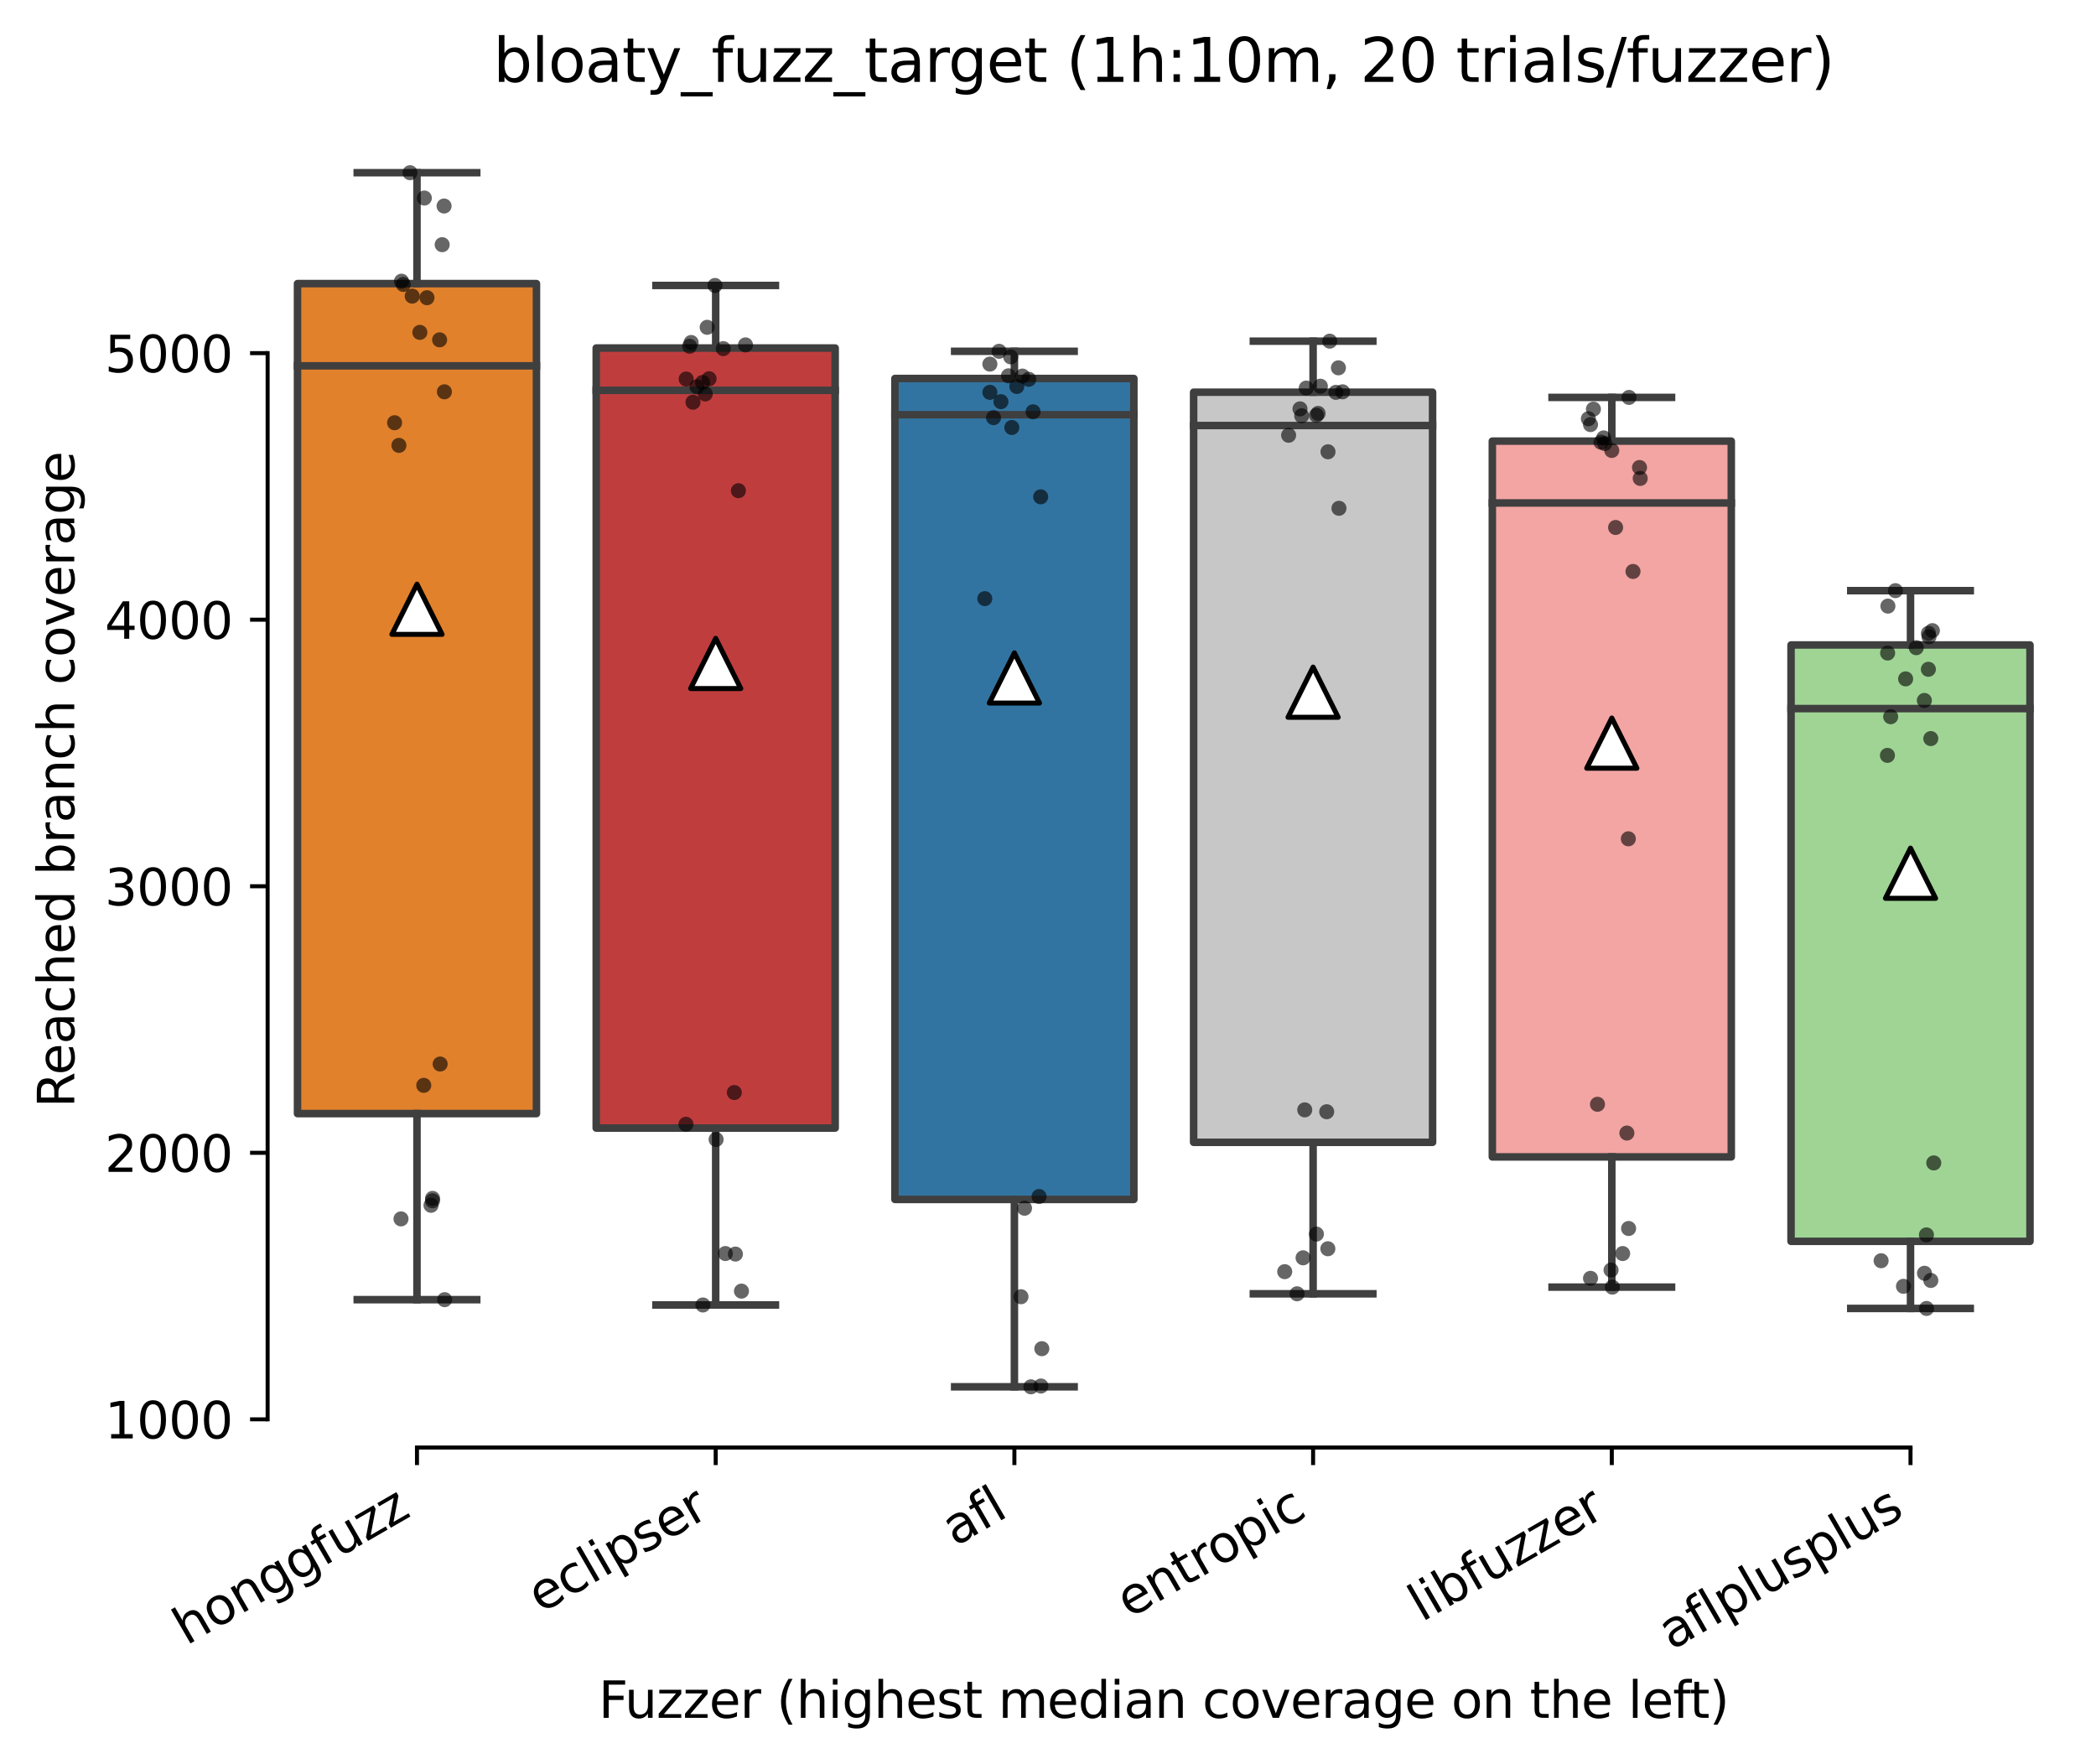 <?xml version="1.0" encoding="utf-8" standalone="no"?>
<!DOCTYPE svg PUBLIC "-//W3C//DTD SVG 1.1//EN"
  "http://www.w3.org/Graphics/SVG/1.1/DTD/svg11.dtd">
<svg height="351.576pt" version="1.1" viewBox="0 0 417.648 351.576" width="417.648pt" xmlns="http://www.w3.org/2000/svg" xmlns:xlink="http://www.w3.org/1999/xlink">
 <defs>
  <style type="text/css">*{stroke-linecap:butt;stroke-linejoin:round;}</style>
 </defs>
 <g id="figure_1">
  <g id="patch_1">
   <path d="M 0 351.576 
L 417.648 351.576 
L 417.648 0 
L 0 0 
z
" style="fill:#ffffff;"/>
  </g>
  <g id="axes_1">
   <g id="patch_2">
    <path d="M 53.328 288.43 
L 410.448 288.43 
L 410.448 22.318 
L 53.328 22.318 
z
" style="fill:#ffffff;"/>
   </g>
   <g id="patch_3">
    <path clip-path="url(#p0e70c2a321)" d="M 59.28 221.895 
L 106.896 221.895 
L 106.896 56.508 
L 59.28 56.508 
L 59.28 221.895 
z
" style="fill:#e1812c;stroke:#3f3f3f;stroke-linejoin:miter;stroke-width:1.5;"/>
   </g>
   <g id="patch_4">
    <path clip-path="url(#p0e70c2a321)" d="M 118.8 224.777 
L 166.416 224.777 
L 166.416 69.348 
L 118.8 69.348 
L 118.8 224.777 
z
" style="fill:#c03d3e;stroke:#3f3f3f;stroke-linejoin:miter;stroke-width:1.5;"/>
   </g>
   <g id="patch_5">
    <path clip-path="url(#p0e70c2a321)" d="M 178.32 238.997 
L 225.936 238.997 
L 225.936 75.416 
L 178.32 75.416 
L 178.32 238.997 
z
" style="fill:#3274a1;stroke:#3f3f3f;stroke-linejoin:miter;stroke-width:1.5;"/>
   </g>
   <g id="patch_6">
    <path clip-path="url(#p0e70c2a321)" d="M 237.84 227.618 
L 285.456 227.618 
L 285.456 78.151 
L 237.84 78.151 
L 237.84 227.618 
z
" style="fill:#c7c7c7;stroke:#3f3f3f;stroke-linejoin:miter;stroke-width:1.5;"/>
   </g>
   <g id="patch_7">
    <path clip-path="url(#p0e70c2a321)" d="M 297.36 230.526 
L 344.976 230.526 
L 344.976 87.897 
L 297.36 87.897 
L 297.36 230.526 
z
" style="fill:#f2a5a3;stroke:#3f3f3f;stroke-linejoin:miter;stroke-width:1.5;"/>
   </g>
   <g id="patch_8">
    <path clip-path="url(#p0e70c2a321)" d="M 356.88 247.349 
L 404.496 247.349 
L 404.496 128.513 
L 356.88 128.513 
L 356.88 247.349 
z
" style="fill:#9fd495;stroke:#3f3f3f;stroke-linejoin:miter;stroke-width:1.5;"/>
   </g>
   <g id="matplotlib.axis_1">
    <g id="xtick_1">
     <g id="line2d_1">
      <defs>
       <path d="M 0 0 
L 0 3.5 
" id="mc70652b590" style="stroke:#000000;stroke-width:0.8;"/>
      </defs>
      <g>
       <use style="stroke:#000000;stroke-width:0.8;" x="83.088" xlink:href="#mc70652b590" y="288.43"/>
      </g>
     </g>
     <g id="text_1">
      <!-- honggfuzz -->
      <g transform="translate(37.149 327.933)rotate(-30)scale(0.1 -0.1)">
       <defs>
        <path d="M 3513 2113 
L 3513 0 
L 2938 0 
L 2938 2094 
Q 2938 2591 2744 2837 
Q 2550 3084 2163 3084 
Q 1697 3084 1428 2787 
Q 1159 2491 1159 1978 
L 1159 0 
L 581 0 
L 581 4863 
L 1159 4863 
L 1159 2956 
Q 1366 3272 1645 3428 
Q 1925 3584 2291 3584 
Q 2894 3584 3203 3211 
Q 3513 2838 3513 2113 
z
" id="DejaVuSans-68" transform="scale(0.016)"/>
        <path d="M 1959 3097 
Q 1497 3097 1228 2736 
Q 959 2375 959 1747 
Q 959 1119 1226 758 
Q 1494 397 1959 397 
Q 2419 397 2687 759 
Q 2956 1122 2956 1747 
Q 2956 2369 2687 2733 
Q 2419 3097 1959 3097 
z
M 1959 3584 
Q 2709 3584 3137 3096 
Q 3566 2609 3566 1747 
Q 3566 888 3137 398 
Q 2709 -91 1959 -91 
Q 1206 -91 779 398 
Q 353 888 353 1747 
Q 353 2609 779 3096 
Q 1206 3584 1959 3584 
z
" id="DejaVuSans-6f" transform="scale(0.016)"/>
        <path d="M 3513 2113 
L 3513 0 
L 2938 0 
L 2938 2094 
Q 2938 2591 2744 2837 
Q 2550 3084 2163 3084 
Q 1697 3084 1428 2787 
Q 1159 2491 1159 1978 
L 1159 0 
L 581 0 
L 581 3500 
L 1159 3500 
L 1159 2956 
Q 1366 3272 1645 3428 
Q 1925 3584 2291 3584 
Q 2894 3584 3203 3211 
Q 3513 2838 3513 2113 
z
" id="DejaVuSans-6e" transform="scale(0.016)"/>
        <path d="M 2906 1791 
Q 2906 2416 2648 2759 
Q 2391 3103 1925 3103 
Q 1463 3103 1205 2759 
Q 947 2416 947 1791 
Q 947 1169 1205 825 
Q 1463 481 1925 481 
Q 2391 481 2648 825 
Q 2906 1169 2906 1791 
z
M 3481 434 
Q 3481 -459 3084 -895 
Q 2688 -1331 1869 -1331 
Q 1566 -1331 1297 -1286 
Q 1028 -1241 775 -1147 
L 775 -588 
Q 1028 -725 1275 -790 
Q 1522 -856 1778 -856 
Q 2344 -856 2625 -561 
Q 2906 -266 2906 331 
L 2906 616 
Q 2728 306 2450 153 
Q 2172 0 1784 0 
Q 1141 0 747 490 
Q 353 981 353 1791 
Q 353 2603 747 3093 
Q 1141 3584 1784 3584 
Q 2172 3584 2450 3431 
Q 2728 3278 2906 2969 
L 2906 3500 
L 3481 3500 
L 3481 434 
z
" id="DejaVuSans-67" transform="scale(0.016)"/>
        <path d="M 2375 4863 
L 2375 4384 
L 1825 4384 
Q 1516 4384 1395 4259 
Q 1275 4134 1275 3809 
L 1275 3500 
L 2222 3500 
L 2222 3053 
L 1275 3053 
L 1275 0 
L 697 0 
L 697 3053 
L 147 3053 
L 147 3500 
L 697 3500 
L 697 3744 
Q 697 4328 969 4595 
Q 1241 4863 1831 4863 
L 2375 4863 
z
" id="DejaVuSans-66" transform="scale(0.016)"/>
        <path d="M 544 1381 
L 544 3500 
L 1119 3500 
L 1119 1403 
Q 1119 906 1312 657 
Q 1506 409 1894 409 
Q 2359 409 2629 706 
Q 2900 1003 2900 1516 
L 2900 3500 
L 3475 3500 
L 3475 0 
L 2900 0 
L 2900 538 
Q 2691 219 2414 64 
Q 2138 -91 1772 -91 
Q 1169 -91 856 284 
Q 544 659 544 1381 
z
M 1991 3584 
L 1991 3584 
z
" id="DejaVuSans-75" transform="scale(0.016)"/>
        <path d="M 353 3500 
L 3084 3500 
L 3084 2975 
L 922 459 
L 3084 459 
L 3084 0 
L 275 0 
L 275 525 
L 2438 3041 
L 353 3041 
L 353 3500 
z
" id="DejaVuSans-7a" transform="scale(0.016)"/>
       </defs>
       <use xlink:href="#DejaVuSans-68"/>
       <use x="63.379" xlink:href="#DejaVuSans-6f"/>
       <use x="124.561" xlink:href="#DejaVuSans-6e"/>
       <use x="187.939" xlink:href="#DejaVuSans-67"/>
       <use x="251.416" xlink:href="#DejaVuSans-67"/>
       <use x="314.893" xlink:href="#DejaVuSans-66"/>
       <use x="350.098" xlink:href="#DejaVuSans-75"/>
       <use x="413.477" xlink:href="#DejaVuSans-7a"/>
       <use x="465.967" xlink:href="#DejaVuSans-7a"/>
      </g>
     </g>
    </g>
    <g id="xtick_2">
     <g id="line2d_2">
      <g>
       <use style="stroke:#000000;stroke-width:0.8;" x="142.608" xlink:href="#mc70652b590" y="288.43"/>
      </g>
     </g>
     <g id="text_2">
      <!-- eclipser -->
      <g transform="translate(107.768 321.525)rotate(-30)scale(0.1 -0.1)">
       <defs>
        <path d="M 3597 1894 
L 3597 1613 
L 953 1613 
Q 991 1019 1311 708 
Q 1631 397 2203 397 
Q 2534 397 2845 478 
Q 3156 559 3463 722 
L 3463 178 
Q 3153 47 2828 -22 
Q 2503 -91 2169 -91 
Q 1331 -91 842 396 
Q 353 884 353 1716 
Q 353 2575 817 3079 
Q 1281 3584 2069 3584 
Q 2775 3584 3186 3129 
Q 3597 2675 3597 1894 
z
M 3022 2063 
Q 3016 2534 2758 2815 
Q 2500 3097 2075 3097 
Q 1594 3097 1305 2825 
Q 1016 2553 972 2059 
L 3022 2063 
z
" id="DejaVuSans-65" transform="scale(0.016)"/>
        <path d="M 3122 3366 
L 3122 2828 
Q 2878 2963 2633 3030 
Q 2388 3097 2138 3097 
Q 1578 3097 1268 2742 
Q 959 2388 959 1747 
Q 959 1106 1268 751 
Q 1578 397 2138 397 
Q 2388 397 2633 464 
Q 2878 531 3122 666 
L 3122 134 
Q 2881 22 2623 -34 
Q 2366 -91 2075 -91 
Q 1284 -91 818 406 
Q 353 903 353 1747 
Q 353 2603 823 3093 
Q 1294 3584 2113 3584 
Q 2378 3584 2631 3529 
Q 2884 3475 3122 3366 
z
" id="DejaVuSans-63" transform="scale(0.016)"/>
        <path d="M 603 4863 
L 1178 4863 
L 1178 0 
L 603 0 
L 603 4863 
z
" id="DejaVuSans-6c" transform="scale(0.016)"/>
        <path d="M 603 3500 
L 1178 3500 
L 1178 0 
L 603 0 
L 603 3500 
z
M 603 4863 
L 1178 4863 
L 1178 4134 
L 603 4134 
L 603 4863 
z
" id="DejaVuSans-69" transform="scale(0.016)"/>
        <path d="M 1159 525 
L 1159 -1331 
L 581 -1331 
L 581 3500 
L 1159 3500 
L 1159 2969 
Q 1341 3281 1617 3432 
Q 1894 3584 2278 3584 
Q 2916 3584 3314 3078 
Q 3713 2572 3713 1747 
Q 3713 922 3314 415 
Q 2916 -91 2278 -91 
Q 1894 -91 1617 61 
Q 1341 213 1159 525 
z
M 3116 1747 
Q 3116 2381 2855 2742 
Q 2594 3103 2138 3103 
Q 1681 3103 1420 2742 
Q 1159 2381 1159 1747 
Q 1159 1113 1420 752 
Q 1681 391 2138 391 
Q 2594 391 2855 752 
Q 3116 1113 3116 1747 
z
" id="DejaVuSans-70" transform="scale(0.016)"/>
        <path d="M 2834 3397 
L 2834 2853 
Q 2591 2978 2328 3040 
Q 2066 3103 1784 3103 
Q 1356 3103 1142 2972 
Q 928 2841 928 2578 
Q 928 2378 1081 2264 
Q 1234 2150 1697 2047 
L 1894 2003 
Q 2506 1872 2764 1633 
Q 3022 1394 3022 966 
Q 3022 478 2636 193 
Q 2250 -91 1575 -91 
Q 1294 -91 989 -36 
Q 684 19 347 128 
L 347 722 
Q 666 556 975 473 
Q 1284 391 1588 391 
Q 1994 391 2212 530 
Q 2431 669 2431 922 
Q 2431 1156 2273 1281 
Q 2116 1406 1581 1522 
L 1381 1569 
Q 847 1681 609 1914 
Q 372 2147 372 2553 
Q 372 3047 722 3315 
Q 1072 3584 1716 3584 
Q 2034 3584 2315 3537 
Q 2597 3491 2834 3397 
z
" id="DejaVuSans-73" transform="scale(0.016)"/>
        <path d="M 2631 2963 
Q 2534 3019 2420 3045 
Q 2306 3072 2169 3072 
Q 1681 3072 1420 2755 
Q 1159 2438 1159 1844 
L 1159 0 
L 581 0 
L 581 3500 
L 1159 3500 
L 1159 2956 
Q 1341 3275 1631 3429 
Q 1922 3584 2338 3584 
Q 2397 3584 2469 3576 
Q 2541 3569 2628 3553 
L 2631 2963 
z
" id="DejaVuSans-72" transform="scale(0.016)"/>
       </defs>
       <use xlink:href="#DejaVuSans-65"/>
       <use x="61.523" xlink:href="#DejaVuSans-63"/>
       <use x="116.504" xlink:href="#DejaVuSans-6c"/>
       <use x="144.287" xlink:href="#DejaVuSans-69"/>
       <use x="172.07" xlink:href="#DejaVuSans-70"/>
       <use x="235.547" xlink:href="#DejaVuSans-73"/>
       <use x="287.646" xlink:href="#DejaVuSans-65"/>
       <use x="349.17" xlink:href="#DejaVuSans-72"/>
      </g>
     </g>
    </g>
    <g id="xtick_3">
     <g id="line2d_3">
      <g>
       <use style="stroke:#000000;stroke-width:0.8;" x="202.128" xlink:href="#mc70652b590" y="288.43"/>
      </g>
     </g>
     <g id="text_3">
      <!-- afl -->
      <g transform="translate(190.327 308.224)rotate(-30)scale(0.1 -0.1)">
       <defs>
        <path d="M 2194 1759 
Q 1497 1759 1228 1600 
Q 959 1441 959 1056 
Q 959 750 1161 570 
Q 1363 391 1709 391 
Q 2188 391 2477 730 
Q 2766 1069 2766 1631 
L 2766 1759 
L 2194 1759 
z
M 3341 1997 
L 3341 0 
L 2766 0 
L 2766 531 
Q 2569 213 2275 61 
Q 1981 -91 1556 -91 
Q 1019 -91 701 211 
Q 384 513 384 1019 
Q 384 1609 779 1909 
Q 1175 2209 1959 2209 
L 2766 2209 
L 2766 2266 
Q 2766 2663 2505 2880 
Q 2244 3097 1772 3097 
Q 1472 3097 1187 3025 
Q 903 2953 641 2809 
L 641 3341 
Q 956 3463 1253 3523 
Q 1550 3584 1831 3584 
Q 2591 3584 2966 3190 
Q 3341 2797 3341 1997 
z
" id="DejaVuSans-61" transform="scale(0.016)"/>
       </defs>
       <use xlink:href="#DejaVuSans-61"/>
       <use x="61.279" xlink:href="#DejaVuSans-66"/>
       <use x="96.484" xlink:href="#DejaVuSans-6c"/>
      </g>
     </g>
    </g>
    <g id="xtick_4">
     <g id="line2d_4">
      <g>
       <use style="stroke:#000000;stroke-width:0.8;" x="261.648" xlink:href="#mc70652b590" y="288.43"/>
      </g>
     </g>
     <g id="text_4">
      <!-- entropic -->
      <g transform="translate(225.066 322.531)rotate(-30)scale(0.1 -0.1)">
       <defs>
        <path d="M 1172 4494 
L 1172 3500 
L 2356 3500 
L 2356 3053 
L 1172 3053 
L 1172 1153 
Q 1172 725 1289 603 
Q 1406 481 1766 481 
L 2356 481 
L 2356 0 
L 1766 0 
Q 1100 0 847 248 
Q 594 497 594 1153 
L 594 3053 
L 172 3053 
L 172 3500 
L 594 3500 
L 594 4494 
L 1172 4494 
z
" id="DejaVuSans-74" transform="scale(0.016)"/>
       </defs>
       <use xlink:href="#DejaVuSans-65"/>
       <use x="61.523" xlink:href="#DejaVuSans-6e"/>
       <use x="124.902" xlink:href="#DejaVuSans-74"/>
       <use x="164.111" xlink:href="#DejaVuSans-72"/>
       <use x="202.975" xlink:href="#DejaVuSans-6f"/>
       <use x="264.156" xlink:href="#DejaVuSans-70"/>
       <use x="327.633" xlink:href="#DejaVuSans-69"/>
       <use x="355.416" xlink:href="#DejaVuSans-63"/>
      </g>
     </g>
    </g>
    <g id="xtick_5">
     <g id="line2d_5">
      <g>
       <use style="stroke:#000000;stroke-width:0.8;" x="321.168" xlink:href="#mc70652b590" y="288.43"/>
      </g>
     </g>
     <g id="text_5">
      <!-- libfuzzer -->
      <g transform="translate(283.302 323.272)rotate(-30)scale(0.1 -0.1)">
       <defs>
        <path d="M 3116 1747 
Q 3116 2381 2855 2742 
Q 2594 3103 2138 3103 
Q 1681 3103 1420 2742 
Q 1159 2381 1159 1747 
Q 1159 1113 1420 752 
Q 1681 391 2138 391 
Q 2594 391 2855 752 
Q 3116 1113 3116 1747 
z
M 1159 2969 
Q 1341 3281 1617 3432 
Q 1894 3584 2278 3584 
Q 2916 3584 3314 3078 
Q 3713 2572 3713 1747 
Q 3713 922 3314 415 
Q 2916 -91 2278 -91 
Q 1894 -91 1617 61 
Q 1341 213 1159 525 
L 1159 0 
L 581 0 
L 581 4863 
L 1159 4863 
L 1159 2969 
z
" id="DejaVuSans-62" transform="scale(0.016)"/>
       </defs>
       <use xlink:href="#DejaVuSans-6c"/>
       <use x="27.783" xlink:href="#DejaVuSans-69"/>
       <use x="55.566" xlink:href="#DejaVuSans-62"/>
       <use x="119.043" xlink:href="#DejaVuSans-66"/>
       <use x="154.248" xlink:href="#DejaVuSans-75"/>
       <use x="217.627" xlink:href="#DejaVuSans-7a"/>
       <use x="270.117" xlink:href="#DejaVuSans-7a"/>
       <use x="322.607" xlink:href="#DejaVuSans-65"/>
       <use x="384.131" xlink:href="#DejaVuSans-72"/>
      </g>
     </g>
    </g>
    <g id="xtick_6">
     <g id="line2d_6">
      <g>
       <use style="stroke:#000000;stroke-width:0.8;" x="380.688" xlink:href="#mc70652b590" y="288.43"/>
      </g>
     </g>
     <g id="text_6">
      <!-- aflplusplus -->
      <g transform="translate(333.079 328.897)rotate(-30)scale(0.1 -0.1)">
       <use xlink:href="#DejaVuSans-61"/>
       <use x="61.279" xlink:href="#DejaVuSans-66"/>
       <use x="96.484" xlink:href="#DejaVuSans-6c"/>
       <use x="124.268" xlink:href="#DejaVuSans-70"/>
       <use x="187.744" xlink:href="#DejaVuSans-6c"/>
       <use x="215.527" xlink:href="#DejaVuSans-75"/>
       <use x="278.906" xlink:href="#DejaVuSans-73"/>
       <use x="331.006" xlink:href="#DejaVuSans-70"/>
       <use x="394.482" xlink:href="#DejaVuSans-6c"/>
       <use x="422.266" xlink:href="#DejaVuSans-75"/>
       <use x="485.645" xlink:href="#DejaVuSans-73"/>
      </g>
     </g>
    </g>
    <g id="text_7">
     <!-- Fuzzer (highest median coverage on the left) -->
     <g transform="translate(119.27 342.297)scale(0.1 -0.1)">
      <defs>
       <path d="M 628 4666 
L 3309 4666 
L 3309 4134 
L 1259 4134 
L 1259 2759 
L 3109 2759 
L 3109 2228 
L 1259 2228 
L 1259 0 
L 628 0 
L 628 4666 
z
" id="DejaVuSans-46" transform="scale(0.016)"/>
       <path id="DejaVuSans-20" transform="scale(0.016)"/>
       <path d="M 1984 4856 
Q 1566 4138 1362 3434 
Q 1159 2731 1159 2009 
Q 1159 1288 1364 580 
Q 1569 -128 1984 -844 
L 1484 -844 
Q 1016 -109 783 600 
Q 550 1309 550 2009 
Q 550 2706 781 3412 
Q 1013 4119 1484 4856 
L 1984 4856 
z
" id="DejaVuSans-28" transform="scale(0.016)"/>
       <path d="M 3328 2828 
Q 3544 3216 3844 3400 
Q 4144 3584 4550 3584 
Q 5097 3584 5394 3201 
Q 5691 2819 5691 2113 
L 5691 0 
L 5113 0 
L 5113 2094 
Q 5113 2597 4934 2840 
Q 4756 3084 4391 3084 
Q 3944 3084 3684 2787 
Q 3425 2491 3425 1978 
L 3425 0 
L 2847 0 
L 2847 2094 
Q 2847 2600 2669 2842 
Q 2491 3084 2119 3084 
Q 1678 3084 1418 2786 
Q 1159 2488 1159 1978 
L 1159 0 
L 581 0 
L 581 3500 
L 1159 3500 
L 1159 2956 
Q 1356 3278 1631 3431 
Q 1906 3584 2284 3584 
Q 2666 3584 2933 3390 
Q 3200 3197 3328 2828 
z
" id="DejaVuSans-6d" transform="scale(0.016)"/>
       <path d="M 2906 2969 
L 2906 4863 
L 3481 4863 
L 3481 0 
L 2906 0 
L 2906 525 
Q 2725 213 2448 61 
Q 2172 -91 1784 -91 
Q 1150 -91 751 415 
Q 353 922 353 1747 
Q 353 2572 751 3078 
Q 1150 3584 1784 3584 
Q 2172 3584 2448 3432 
Q 2725 3281 2906 2969 
z
M 947 1747 
Q 947 1113 1208 752 
Q 1469 391 1925 391 
Q 2381 391 2643 752 
Q 2906 1113 2906 1747 
Q 2906 2381 2643 2742 
Q 2381 3103 1925 3103 
Q 1469 3103 1208 2742 
Q 947 2381 947 1747 
z
" id="DejaVuSans-64" transform="scale(0.016)"/>
       <path d="M 191 3500 
L 800 3500 
L 1894 563 
L 2988 3500 
L 3597 3500 
L 2284 0 
L 1503 0 
L 191 3500 
z
" id="DejaVuSans-76" transform="scale(0.016)"/>
       <path d="M 513 4856 
L 1013 4856 
Q 1481 4119 1714 3412 
Q 1947 2706 1947 2009 
Q 1947 1309 1714 600 
Q 1481 -109 1013 -844 
L 513 -844 
Q 928 -128 1133 580 
Q 1338 1288 1338 2009 
Q 1338 2731 1133 3434 
Q 928 4138 513 4856 
z
" id="DejaVuSans-29" transform="scale(0.016)"/>
      </defs>
      <use xlink:href="#DejaVuSans-46"/>
      <use x="52.02" xlink:href="#DejaVuSans-75"/>
      <use x="115.398" xlink:href="#DejaVuSans-7a"/>
      <use x="167.889" xlink:href="#DejaVuSans-7a"/>
      <use x="220.379" xlink:href="#DejaVuSans-65"/>
      <use x="281.902" xlink:href="#DejaVuSans-72"/>
      <use x="323.016" xlink:href="#DejaVuSans-20"/>
      <use x="354.803" xlink:href="#DejaVuSans-28"/>
      <use x="393.816" xlink:href="#DejaVuSans-68"/>
      <use x="457.195" xlink:href="#DejaVuSans-69"/>
      <use x="484.979" xlink:href="#DejaVuSans-67"/>
      <use x="548.455" xlink:href="#DejaVuSans-68"/>
      <use x="611.834" xlink:href="#DejaVuSans-65"/>
      <use x="673.357" xlink:href="#DejaVuSans-73"/>
      <use x="725.457" xlink:href="#DejaVuSans-74"/>
      <use x="764.666" xlink:href="#DejaVuSans-20"/>
      <use x="796.453" xlink:href="#DejaVuSans-6d"/>
      <use x="893.865" xlink:href="#DejaVuSans-65"/>
      <use x="955.389" xlink:href="#DejaVuSans-64"/>
      <use x="1018.865" xlink:href="#DejaVuSans-69"/>
      <use x="1046.648" xlink:href="#DejaVuSans-61"/>
      <use x="1107.928" xlink:href="#DejaVuSans-6e"/>
      <use x="1171.307" xlink:href="#DejaVuSans-20"/>
      <use x="1203.094" xlink:href="#DejaVuSans-63"/>
      <use x="1258.074" xlink:href="#DejaVuSans-6f"/>
      <use x="1319.256" xlink:href="#DejaVuSans-76"/>
      <use x="1378.436" xlink:href="#DejaVuSans-65"/>
      <use x="1439.959" xlink:href="#DejaVuSans-72"/>
      <use x="1481.072" xlink:href="#DejaVuSans-61"/>
      <use x="1542.352" xlink:href="#DejaVuSans-67"/>
      <use x="1605.828" xlink:href="#DejaVuSans-65"/>
      <use x="1667.352" xlink:href="#DejaVuSans-20"/>
      <use x="1699.139" xlink:href="#DejaVuSans-6f"/>
      <use x="1760.32" xlink:href="#DejaVuSans-6e"/>
      <use x="1823.699" xlink:href="#DejaVuSans-20"/>
      <use x="1855.486" xlink:href="#DejaVuSans-74"/>
      <use x="1894.695" xlink:href="#DejaVuSans-68"/>
      <use x="1958.074" xlink:href="#DejaVuSans-65"/>
      <use x="2019.598" xlink:href="#DejaVuSans-20"/>
      <use x="2051.385" xlink:href="#DejaVuSans-6c"/>
      <use x="2079.168" xlink:href="#DejaVuSans-65"/>
      <use x="2140.691" xlink:href="#DejaVuSans-66"/>
      <use x="2174.146" xlink:href="#DejaVuSans-74"/>
      <use x="2213.355" xlink:href="#DejaVuSans-29"/>
     </g>
    </g>
   </g>
   <g id="matplotlib.axis_2">
    <g id="ytick_1">
     <g id="line2d_7">
      <defs>
       <path d="M 0 0 
L -3.5 0 
" id="m6b29e578a3" style="stroke:#000000;stroke-width:0.8;"/>
      </defs>
      <g>
       <use style="stroke:#000000;stroke-width:0.8;" x="53.328" xlink:href="#m6b29e578a3" y="282.814"/>
      </g>
     </g>
     <g id="text_8">
      <!-- 1000 -->
      <g transform="translate(20.878 286.613)scale(0.1 -0.1)">
       <defs>
        <path d="M 794 531 
L 1825 531 
L 1825 4091 
L 703 3866 
L 703 4441 
L 1819 4666 
L 2450 4666 
L 2450 531 
L 3481 531 
L 3481 0 
L 794 0 
L 794 531 
z
" id="DejaVuSans-31" transform="scale(0.016)"/>
        <path d="M 2034 4250 
Q 1547 4250 1301 3770 
Q 1056 3291 1056 2328 
Q 1056 1369 1301 889 
Q 1547 409 2034 409 
Q 2525 409 2770 889 
Q 3016 1369 3016 2328 
Q 3016 3291 2770 3770 
Q 2525 4250 2034 4250 
z
M 2034 4750 
Q 2819 4750 3233 4129 
Q 3647 3509 3647 2328 
Q 3647 1150 3233 529 
Q 2819 -91 2034 -91 
Q 1250 -91 836 529 
Q 422 1150 422 2328 
Q 422 3509 836 4129 
Q 1250 4750 2034 4750 
z
" id="DejaVuSans-30" transform="scale(0.016)"/>
       </defs>
       <use xlink:href="#DejaVuSans-31"/>
       <use x="63.623" xlink:href="#DejaVuSans-30"/>
       <use x="127.246" xlink:href="#DejaVuSans-30"/>
       <use x="190.869" xlink:href="#DejaVuSans-30"/>
      </g>
     </g>
    </g>
    <g id="ytick_2">
     <g id="line2d_8">
      <g>
       <use style="stroke:#000000;stroke-width:0.8;" x="53.328" xlink:href="#m6b29e578a3" y="229.703"/>
      </g>
     </g>
     <g id="text_9">
      <!-- 2000 -->
      <g transform="translate(20.878 233.502)scale(0.1 -0.1)">
       <defs>
        <path d="M 1228 531 
L 3431 531 
L 3431 0 
L 469 0 
L 469 531 
Q 828 903 1448 1529 
Q 2069 2156 2228 2338 
Q 2531 2678 2651 2914 
Q 2772 3150 2772 3378 
Q 2772 3750 2511 3984 
Q 2250 4219 1831 4219 
Q 1534 4219 1204 4116 
Q 875 4013 500 3803 
L 500 4441 
Q 881 4594 1212 4672 
Q 1544 4750 1819 4750 
Q 2544 4750 2975 4387 
Q 3406 4025 3406 3419 
Q 3406 3131 3298 2873 
Q 3191 2616 2906 2266 
Q 2828 2175 2409 1742 
Q 1991 1309 1228 531 
z
" id="DejaVuSans-32" transform="scale(0.016)"/>
       </defs>
       <use xlink:href="#DejaVuSans-32"/>
       <use x="63.623" xlink:href="#DejaVuSans-30"/>
       <use x="127.246" xlink:href="#DejaVuSans-30"/>
       <use x="190.869" xlink:href="#DejaVuSans-30"/>
      </g>
     </g>
    </g>
    <g id="ytick_3">
     <g id="line2d_9">
      <g>
       <use style="stroke:#000000;stroke-width:0.8;" x="53.328" xlink:href="#m6b29e578a3" y="176.592"/>
      </g>
     </g>
     <g id="text_10">
      <!-- 3000 -->
      <g transform="translate(20.878 180.391)scale(0.1 -0.1)">
       <defs>
        <path d="M 2597 2516 
Q 3050 2419 3304 2112 
Q 3559 1806 3559 1356 
Q 3559 666 3084 287 
Q 2609 -91 1734 -91 
Q 1441 -91 1130 -33 
Q 819 25 488 141 
L 488 750 
Q 750 597 1062 519 
Q 1375 441 1716 441 
Q 2309 441 2620 675 
Q 2931 909 2931 1356 
Q 2931 1769 2642 2001 
Q 2353 2234 1838 2234 
L 1294 2234 
L 1294 2753 
L 1863 2753 
Q 2328 2753 2575 2939 
Q 2822 3125 2822 3475 
Q 2822 3834 2567 4026 
Q 2313 4219 1838 4219 
Q 1578 4219 1281 4162 
Q 984 4106 628 3988 
L 628 4550 
Q 988 4650 1302 4700 
Q 1616 4750 1894 4750 
Q 2613 4750 3031 4423 
Q 3450 4097 3450 3541 
Q 3450 3153 3228 2886 
Q 3006 2619 2597 2516 
z
" id="DejaVuSans-33" transform="scale(0.016)"/>
       </defs>
       <use xlink:href="#DejaVuSans-33"/>
       <use x="63.623" xlink:href="#DejaVuSans-30"/>
       <use x="127.246" xlink:href="#DejaVuSans-30"/>
       <use x="190.869" xlink:href="#DejaVuSans-30"/>
      </g>
     </g>
    </g>
    <g id="ytick_4">
     <g id="line2d_10">
      <g>
       <use style="stroke:#000000;stroke-width:0.8;" x="53.328" xlink:href="#m6b29e578a3" y="123.481"/>
      </g>
     </g>
     <g id="text_11">
      <!-- 4000 -->
      <g transform="translate(20.878 127.28)scale(0.1 -0.1)">
       <defs>
        <path d="M 2419 4116 
L 825 1625 
L 2419 1625 
L 2419 4116 
z
M 2253 4666 
L 3047 4666 
L 3047 1625 
L 3713 1625 
L 3713 1100 
L 3047 1100 
L 3047 0 
L 2419 0 
L 2419 1100 
L 313 1100 
L 313 1709 
L 2253 4666 
z
" id="DejaVuSans-34" transform="scale(0.016)"/>
       </defs>
       <use xlink:href="#DejaVuSans-34"/>
       <use x="63.623" xlink:href="#DejaVuSans-30"/>
       <use x="127.246" xlink:href="#DejaVuSans-30"/>
       <use x="190.869" xlink:href="#DejaVuSans-30"/>
      </g>
     </g>
    </g>
    <g id="ytick_5">
     <g id="line2d_11">
      <g>
       <use style="stroke:#000000;stroke-width:0.8;" x="53.328" xlink:href="#m6b29e578a3" y="70.37"/>
      </g>
     </g>
     <g id="text_12">
      <!-- 5000 -->
      <g transform="translate(20.878 74.169)scale(0.1 -0.1)">
       <defs>
        <path d="M 691 4666 
L 3169 4666 
L 3169 4134 
L 1269 4134 
L 1269 2991 
Q 1406 3038 1543 3061 
Q 1681 3084 1819 3084 
Q 2600 3084 3056 2656 
Q 3513 2228 3513 1497 
Q 3513 744 3044 326 
Q 2575 -91 1722 -91 
Q 1428 -91 1123 -41 
Q 819 9 494 109 
L 494 744 
Q 775 591 1075 516 
Q 1375 441 1709 441 
Q 2250 441 2565 725 
Q 2881 1009 2881 1497 
Q 2881 1984 2565 2268 
Q 2250 2553 1709 2553 
Q 1456 2553 1204 2497 
Q 953 2441 691 2322 
L 691 4666 
z
" id="DejaVuSans-35" transform="scale(0.016)"/>
       </defs>
       <use xlink:href="#DejaVuSans-35"/>
       <use x="63.623" xlink:href="#DejaVuSans-30"/>
       <use x="127.246" xlink:href="#DejaVuSans-30"/>
       <use x="190.869" xlink:href="#DejaVuSans-30"/>
      </g>
     </g>
    </g>
    <g id="text_13">
     <!-- Reached branch coverage -->
     <g transform="translate(14.798 220.706)rotate(-90)scale(0.1 -0.1)">
      <defs>
       <path d="M 2841 2188 
Q 3044 2119 3236 1894 
Q 3428 1669 3622 1275 
L 4263 0 
L 3584 0 
L 2988 1197 
Q 2756 1666 2539 1819 
Q 2322 1972 1947 1972 
L 1259 1972 
L 1259 0 
L 628 0 
L 628 4666 
L 2053 4666 
Q 2853 4666 3247 4331 
Q 3641 3997 3641 3322 
Q 3641 2881 3436 2590 
Q 3231 2300 2841 2188 
z
M 1259 4147 
L 1259 2491 
L 2053 2491 
Q 2509 2491 2742 2702 
Q 2975 2913 2975 3322 
Q 2975 3731 2742 3939 
Q 2509 4147 2053 4147 
L 1259 4147 
z
" id="DejaVuSans-52" transform="scale(0.016)"/>
      </defs>
      <use xlink:href="#DejaVuSans-52"/>
      <use x="64.982" xlink:href="#DejaVuSans-65"/>
      <use x="126.506" xlink:href="#DejaVuSans-61"/>
      <use x="187.785" xlink:href="#DejaVuSans-63"/>
      <use x="242.766" xlink:href="#DejaVuSans-68"/>
      <use x="306.145" xlink:href="#DejaVuSans-65"/>
      <use x="367.668" xlink:href="#DejaVuSans-64"/>
      <use x="431.145" xlink:href="#DejaVuSans-20"/>
      <use x="462.932" xlink:href="#DejaVuSans-62"/>
      <use x="526.408" xlink:href="#DejaVuSans-72"/>
      <use x="567.521" xlink:href="#DejaVuSans-61"/>
      <use x="628.801" xlink:href="#DejaVuSans-6e"/>
      <use x="692.18" xlink:href="#DejaVuSans-63"/>
      <use x="747.16" xlink:href="#DejaVuSans-68"/>
      <use x="810.539" xlink:href="#DejaVuSans-20"/>
      <use x="842.326" xlink:href="#DejaVuSans-63"/>
      <use x="897.307" xlink:href="#DejaVuSans-6f"/>
      <use x="958.488" xlink:href="#DejaVuSans-76"/>
      <use x="1017.668" xlink:href="#DejaVuSans-65"/>
      <use x="1079.191" xlink:href="#DejaVuSans-72"/>
      <use x="1120.305" xlink:href="#DejaVuSans-61"/>
      <use x="1181.584" xlink:href="#DejaVuSans-67"/>
      <use x="1245.061" xlink:href="#DejaVuSans-65"/>
     </g>
    </g>
   </g>
   <g id="line2d_12">
    <path clip-path="url(#p0e70c2a321)" d="M 83.088 221.895 
L 83.088 258.967 
" style="fill:none;stroke:#3f3f3f;stroke-linecap:square;stroke-width:1.5;"/>
   </g>
   <g id="line2d_13">
    <path clip-path="url(#p0e70c2a321)" d="M 83.088 56.508 
L 83.088 34.414 
" style="fill:none;stroke:#3f3f3f;stroke-linecap:square;stroke-width:1.5;"/>
   </g>
   <g id="line2d_14">
    <path clip-path="url(#p0e70c2a321)" d="M 71.184 258.967 
L 94.992 258.967 
" style="fill:none;stroke:#3f3f3f;stroke-linecap:square;stroke-width:1.5;"/>
   </g>
   <g id="line2d_15">
    <path clip-path="url(#p0e70c2a321)" d="M 71.184 34.414 
L 94.992 34.414 
" style="fill:none;stroke:#3f3f3f;stroke-linecap:square;stroke-width:1.5;"/>
   </g>
   <g id="line2d_16"/>
   <g id="line2d_17">
    <path clip-path="url(#p0e70c2a321)" d="M 142.608 224.777 
L 142.608 260.029 
" style="fill:none;stroke:#3f3f3f;stroke-linecap:square;stroke-width:1.5;"/>
   </g>
   <g id="line2d_18">
    <path clip-path="url(#p0e70c2a321)" d="M 142.608 69.348 
L 142.608 56.88 
" style="fill:none;stroke:#3f3f3f;stroke-linecap:square;stroke-width:1.5;"/>
   </g>
   <g id="line2d_19">
    <path clip-path="url(#p0e70c2a321)" d="M 130.704 260.029 
L 154.512 260.029 
" style="fill:none;stroke:#3f3f3f;stroke-linecap:square;stroke-width:1.5;"/>
   </g>
   <g id="line2d_20">
    <path clip-path="url(#p0e70c2a321)" d="M 130.704 56.88 
L 154.512 56.88 
" style="fill:none;stroke:#3f3f3f;stroke-linecap:square;stroke-width:1.5;"/>
   </g>
   <g id="line2d_21"/>
   <g id="line2d_22">
    <path clip-path="url(#p0e70c2a321)" d="M 202.128 238.997 
L 202.128 276.334 
" style="fill:none;stroke:#3f3f3f;stroke-linecap:square;stroke-width:1.5;"/>
   </g>
   <g id="line2d_23">
    <path clip-path="url(#p0e70c2a321)" d="M 202.128 75.416 
L 202.128 69.998 
" style="fill:none;stroke:#3f3f3f;stroke-linecap:square;stroke-width:1.5;"/>
   </g>
   <g id="line2d_24">
    <path clip-path="url(#p0e70c2a321)" d="M 190.224 276.334 
L 214.032 276.334 
" style="fill:none;stroke:#3f3f3f;stroke-linecap:square;stroke-width:1.5;"/>
   </g>
   <g id="line2d_25">
    <path clip-path="url(#p0e70c2a321)" d="M 190.224 69.998 
L 214.032 69.998 
" style="fill:none;stroke:#3f3f3f;stroke-linecap:square;stroke-width:1.5;"/>
   </g>
   <g id="line2d_26"/>
   <g id="line2d_27">
    <path clip-path="url(#p0e70c2a321)" d="M 261.648 227.618 
L 261.648 257.798 
" style="fill:none;stroke:#3f3f3f;stroke-linecap:square;stroke-width:1.5;"/>
   </g>
   <g id="line2d_28">
    <path clip-path="url(#p0e70c2a321)" d="M 261.648 78.151 
L 261.648 67.98 
" style="fill:none;stroke:#3f3f3f;stroke-linecap:square;stroke-width:1.5;"/>
   </g>
   <g id="line2d_29">
    <path clip-path="url(#p0e70c2a321)" d="M 249.744 257.798 
L 273.552 257.798 
" style="fill:none;stroke:#3f3f3f;stroke-linecap:square;stroke-width:1.5;"/>
   </g>
   <g id="line2d_30">
    <path clip-path="url(#p0e70c2a321)" d="M 249.744 67.98 
L 273.552 67.98 
" style="fill:none;stroke:#3f3f3f;stroke-linecap:square;stroke-width:1.5;"/>
   </g>
   <g id="line2d_31"/>
   <g id="line2d_32">
    <path clip-path="url(#p0e70c2a321)" d="M 321.168 230.526 
L 321.168 256.471 
" style="fill:none;stroke:#3f3f3f;stroke-linecap:square;stroke-width:1.5;"/>
   </g>
   <g id="line2d_33">
    <path clip-path="url(#p0e70c2a321)" d="M 321.168 87.897 
L 321.168 79.187 
" style="fill:none;stroke:#3f3f3f;stroke-linecap:square;stroke-width:1.5;"/>
   </g>
   <g id="line2d_34">
    <path clip-path="url(#p0e70c2a321)" d="M 309.264 256.471 
L 333.072 256.471 
" style="fill:none;stroke:#3f3f3f;stroke-linecap:square;stroke-width:1.5;"/>
   </g>
   <g id="line2d_35">
    <path clip-path="url(#p0e70c2a321)" d="M 309.264 79.187 
L 333.072 79.187 
" style="fill:none;stroke:#3f3f3f;stroke-linecap:square;stroke-width:1.5;"/>
   </g>
   <g id="line2d_36"/>
   <g id="line2d_37">
    <path clip-path="url(#p0e70c2a321)" d="M 380.688 247.349 
L 380.688 260.72 
" style="fill:none;stroke:#3f3f3f;stroke-linecap:square;stroke-width:1.5;"/>
   </g>
   <g id="line2d_38">
    <path clip-path="url(#p0e70c2a321)" d="M 380.688 128.513 
L 380.688 117.692 
" style="fill:none;stroke:#3f3f3f;stroke-linecap:square;stroke-width:1.5;"/>
   </g>
   <g id="line2d_39">
    <path clip-path="url(#p0e70c2a321)" d="M 368.784 260.72 
L 392.592 260.72 
" style="fill:none;stroke:#3f3f3f;stroke-linecap:square;stroke-width:1.5;"/>
   </g>
   <g id="line2d_40">
    <path clip-path="url(#p0e70c2a321)" d="M 368.784 117.692 
L 392.592 117.692 
" style="fill:none;stroke:#3f3f3f;stroke-linecap:square;stroke-width:1.5;"/>
   </g>
   <g id="line2d_41"/>
   <g id="line2d_42">
    <path clip-path="url(#p0e70c2a321)" d="M 59.28 72.893 
L 106.896 72.893 
" style="fill:none;stroke:#3f3f3f;stroke-linecap:square;stroke-width:1.5;"/>
   </g>
   <g id="line2d_43">
    <defs>
     <path d="M 0 -5 
L -5 5 
L 5 5 
z
" id="m582139187b" style="stroke:#000000;stroke-linejoin:miter;"/>
    </defs>
    <g clip-path="url(#p0e70c2a321)">
     <use style="fill:#ffffff;stroke:#000000;stroke-linejoin:miter;" x="83.088" xlink:href="#m582139187b" y="121.402"/>
    </g>
   </g>
   <g id="line2d_44">
    <path clip-path="url(#p0e70c2a321)" d="M 118.8 77.779 
L 166.416 77.779 
" style="fill:none;stroke:#3f3f3f;stroke-linecap:square;stroke-width:1.5;"/>
   </g>
   <g id="line2d_45">
    <g clip-path="url(#p0e70c2a321)">
     <use style="fill:#ffffff;stroke:#000000;stroke-linejoin:miter;" x="142.608" xlink:href="#m582139187b" y="132.197"/>
    </g>
   </g>
   <g id="line2d_46">
    <path clip-path="url(#p0e70c2a321)" d="M 178.32 82.639 
L 225.936 82.639 
" style="fill:none;stroke:#3f3f3f;stroke-linecap:square;stroke-width:1.5;"/>
   </g>
   <g id="line2d_47">
    <g clip-path="url(#p0e70c2a321)">
     <use style="fill:#ffffff;stroke:#000000;stroke-linejoin:miter;" x="202.128" xlink:href="#m582139187b" y="135.091"/>
    </g>
   </g>
   <g id="line2d_48">
    <path clip-path="url(#p0e70c2a321)" d="M 237.84 84.79 
L 285.456 84.79 
" style="fill:none;stroke:#3f3f3f;stroke-linecap:square;stroke-width:1.5;"/>
   </g>
   <g id="line2d_49">
    <g clip-path="url(#p0e70c2a321)">
     <use style="fill:#ffffff;stroke:#000000;stroke-linejoin:miter;" x="261.648" xlink:href="#m582139187b" y="137.925"/>
    </g>
   </g>
   <g id="line2d_50">
    <path clip-path="url(#p0e70c2a321)" d="M 297.36 100.218 
L 344.976 100.218 
" style="fill:none;stroke:#3f3f3f;stroke-linecap:square;stroke-width:1.5;"/>
   </g>
   <g id="line2d_51">
    <g clip-path="url(#p0e70c2a321)">
     <use style="fill:#ffffff;stroke:#000000;stroke-linejoin:miter;" x="321.168" xlink:href="#m582139187b" y="148.074"/>
    </g>
   </g>
   <g id="line2d_52">
    <path clip-path="url(#p0e70c2a321)" d="M 356.88 141.194 
L 404.496 141.194 
" style="fill:none;stroke:#3f3f3f;stroke-linecap:square;stroke-width:1.5;"/>
   </g>
   <g id="line2d_53">
    <g clip-path="url(#p0e70c2a321)">
     <use style="fill:#ffffff;stroke:#000000;stroke-linejoin:miter;" x="380.688" xlink:href="#m582139187b" y="173.997"/>
    </g>
   </g>
   <g id="patch_9">
    <path d="M 53.328 282.814 
L 53.328 70.37 
" style="fill:none;stroke:#000000;stroke-linecap:square;stroke-linejoin:miter;stroke-width:0.8;"/>
   </g>
   <g id="patch_10">
    <path d="M 83.088 288.43 
L 380.688 288.43 
" style="fill:none;stroke:#000000;stroke-linecap:square;stroke-linejoin:miter;stroke-width:0.8;"/>
   </g>
   <g id="PathCollection_1">
    <defs>
     <path d="M 0 1.5 
C 0.398 1.5 0.779 1.342 1.061 1.061 
C 1.342 0.779 1.5 0.398 1.5 -0 
C 1.5 -0.398 1.342 -0.779 1.061 -1.061 
C 0.779 -1.342 0.398 -1.5 0 -1.5 
C -0.398 -1.5 -0.779 -1.342 -1.061 -1.061 
C -1.342 -0.779 -1.5 -0.398 -1.5 0 
C -1.5 0.398 -1.342 0.779 -1.061 1.061 
C -0.779 1.342 -0.398 1.5 0 1.5 
z
" id="C0_0_b7be8b3d8c"/>
    </defs>
    <g clip-path="url(#p0e70c2a321)">
     <use style="fill-opacity:0.6;" x="88.107" xlink:href="#C0_0_b7be8b3d8c" y="48.754"/>
    </g>
    <g clip-path="url(#p0e70c2a321)">
     <use style="fill-opacity:0.6;" x="82.134" xlink:href="#C0_0_b7be8b3d8c" y="59.004"/>
    </g>
    <g clip-path="url(#p0e70c2a321)">
     <use style="fill-opacity:0.6;" x="84.437" xlink:href="#C0_0_b7be8b3d8c" y="216.266"/>
    </g>
    <g clip-path="url(#p0e70c2a321)">
     <use style="fill-opacity:0.6;" x="85.883" xlink:href="#C0_0_b7be8b3d8c" y="240.166"/>
    </g>
    <g clip-path="url(#p0e70c2a321)">
     <use style="fill-opacity:0.6;" x="79.904" xlink:href="#C0_0_b7be8b3d8c" y="242.874"/>
    </g>
    <g clip-path="url(#p0e70c2a321)">
     <use style="fill-opacity:0.6;" x="78.627" xlink:href="#C0_0_b7be8b3d8c" y="84.232"/>
    </g>
    <g clip-path="url(#p0e70c2a321)">
     <use style="fill-opacity:0.6;" x="83.661" xlink:href="#C0_0_b7be8b3d8c" y="66.228"/>
    </g>
    <g clip-path="url(#p0e70c2a321)">
     <use style="fill-opacity:0.6;" x="84.553" xlink:href="#C0_0_b7be8b3d8c" y="39.46"/>
    </g>
    <g clip-path="url(#p0e70c2a321)">
     <use style="fill-opacity:0.6;" x="80.003" xlink:href="#C0_0_b7be8b3d8c" y="56.03"/>
    </g>
    <g clip-path="url(#p0e70c2a321)">
     <use style="fill-opacity:0.6;" x="88.549" xlink:href="#C0_0_b7be8b3d8c" y="78.071"/>
    </g>
    <g clip-path="url(#p0e70c2a321)">
     <use style="fill-opacity:0.6;" x="85.079" xlink:href="#C0_0_b7be8b3d8c" y="59.323"/>
    </g>
    <g clip-path="url(#p0e70c2a321)">
     <use style="fill-opacity:0.6;" x="79.489" xlink:href="#C0_0_b7be8b3d8c" y="88.747"/>
    </g>
    <g clip-path="url(#p0e70c2a321)">
     <use style="fill-opacity:0.6;" x="87.704" xlink:href="#C0_0_b7be8b3d8c" y="212.017"/>
    </g>
    <g clip-path="url(#p0e70c2a321)">
     <use style="fill-opacity:0.6;" x="87.596" xlink:href="#C0_0_b7be8b3d8c" y="67.715"/>
    </g>
    <g clip-path="url(#p0e70c2a321)">
     <use style="fill-opacity:0.6;" x="88.601" xlink:href="#C0_0_b7be8b3d8c" y="258.967"/>
    </g>
    <g clip-path="url(#p0e70c2a321)">
     <use style="fill-opacity:0.6;" x="88.487" xlink:href="#C0_0_b7be8b3d8c" y="41.053"/>
    </g>
    <g clip-path="url(#p0e70c2a321)">
     <use style="fill-opacity:0.6;" x="86.182" xlink:href="#C0_0_b7be8b3d8c" y="239.263"/>
    </g>
    <g clip-path="url(#p0e70c2a321)">
     <use style="fill-opacity:0.6;" x="80.354" xlink:href="#C0_0_b7be8b3d8c" y="56.668"/>
    </g>
    <g clip-path="url(#p0e70c2a321)">
     <use style="fill-opacity:0.6;" x="86.189" xlink:href="#C0_0_b7be8b3d8c" y="238.785"/>
    </g>
    <g clip-path="url(#p0e70c2a321)">
     <use style="fill-opacity:0.6;" x="81.701" xlink:href="#C0_0_b7be8b3d8c" y="34.414"/>
    </g>
   </g>
   <g id="PathCollection_2">
    <defs>
     <path d="M 0 1.5 
C 0.398 1.5 0.779 1.342 1.061 1.061 
C 1.342 0.779 1.5 0.398 1.5 -0 
C 1.5 -0.398 1.342 -0.779 1.061 -1.061 
C 0.779 -1.342 0.398 -1.5 0 -1.5 
C -0.398 -1.5 -0.779 -1.342 -1.061 -1.061 
C -1.342 -0.779 -1.5 -0.398 -1.5 0 
C -1.5 0.398 -1.342 0.779 -1.061 1.061 
C -0.779 1.342 -0.398 1.5 0 1.5 
z
" id="C1_0_b13e513f96"/>
    </defs>
    <g clip-path="url(#p0e70c2a321)">
     <use style="fill-opacity:0.6;" x="137.412" xlink:href="#C1_0_b13e513f96" y="68.989"/>
    </g>
    <g clip-path="url(#p0e70c2a321)">
     <use style="fill-opacity:0.6;" x="140.533" xlink:href="#C1_0_b13e513f96" y="78.496"/>
    </g>
    <g clip-path="url(#p0e70c2a321)">
     <use style="fill-opacity:0.6;" x="136.685" xlink:href="#C1_0_b13e513f96" y="224.02"/>
    </g>
    <g clip-path="url(#p0e70c2a321)">
     <use style="fill-opacity:0.6;" x="146.54" xlink:href="#C1_0_b13e513f96" y="249.885"/>
    </g>
    <g clip-path="url(#p0e70c2a321)">
     <use style="fill-opacity:0.6;" x="146.318" xlink:href="#C1_0_b13e513f96" y="217.7"/>
    </g>
    <g clip-path="url(#p0e70c2a321)">
     <use style="fill-opacity:0.6;" x="138.877" xlink:href="#C1_0_b13e513f96" y="77.062"/>
    </g>
    <g clip-path="url(#p0e70c2a321)">
     <use style="fill-opacity:0.6;" x="136.726" xlink:href="#C1_0_b13e513f96" y="75.522"/>
    </g>
    <g clip-path="url(#p0e70c2a321)">
     <use style="fill-opacity:0.6;" x="140.911" xlink:href="#C1_0_b13e513f96" y="65.218"/>
    </g>
    <g clip-path="url(#p0e70c2a321)">
     <use style="fill-opacity:0.6;" x="139.991" xlink:href="#C1_0_b13e513f96" y="76.212"/>
    </g>
    <g clip-path="url(#p0e70c2a321)">
     <use style="fill-opacity:0.6;" x="148.547" xlink:href="#C1_0_b13e513f96" y="68.724"/>
    </g>
    <g clip-path="url(#p0e70c2a321)">
     <use style="fill-opacity:0.6;" x="142.467" xlink:href="#C1_0_b13e513f96" y="56.88"/>
    </g>
    <g clip-path="url(#p0e70c2a321)">
     <use style="fill-opacity:0.6;" x="147.134" xlink:href="#C1_0_b13e513f96" y="97.775"/>
    </g>
    <g clip-path="url(#p0e70c2a321)">
     <use style="fill-opacity:0.6;" x="142.693" xlink:href="#C1_0_b13e513f96" y="227.047"/>
    </g>
    <g clip-path="url(#p0e70c2a321)">
     <use style="fill-opacity:0.6;" x="141.296" xlink:href="#C1_0_b13e513f96" y="75.469"/>
    </g>
    <g clip-path="url(#p0e70c2a321)">
     <use style="fill-opacity:0.6;" x="147.744" xlink:href="#C1_0_b13e513f96" y="257.267"/>
    </g>
    <g clip-path="url(#p0e70c2a321)">
     <use style="fill-opacity:0.6;" x="137.716" xlink:href="#C1_0_b13e513f96" y="68.246"/>
    </g>
    <g clip-path="url(#p0e70c2a321)">
     <use style="fill-opacity:0.6;" x="140.059" xlink:href="#C1_0_b13e513f96" y="260.029"/>
    </g>
    <g clip-path="url(#p0e70c2a321)">
     <use style="fill-opacity:0.6;" x="138.084" xlink:href="#C1_0_b13e513f96" y="80.143"/>
    </g>
    <g clip-path="url(#p0e70c2a321)">
     <use style="fill-opacity:0.6;" x="144.544" xlink:href="#C1_0_b13e513f96" y="249.779"/>
    </g>
    <g clip-path="url(#p0e70c2a321)">
     <use style="fill-opacity:0.6;" x="144.117" xlink:href="#C1_0_b13e513f96" y="69.467"/>
    </g>
   </g>
   <g id="PathCollection_3">
    <defs>
     <path d="M 0 1.5 
C 0.398 1.5 0.779 1.342 1.061 1.061 
C 1.342 0.779 1.5 0.398 1.5 -0 
C 1.5 -0.398 1.342 -0.779 1.061 -1.061 
C 0.779 -1.342 0.398 -1.5 0 -1.5 
C -0.398 -1.5 -0.779 -1.342 -1.061 -1.061 
C -1.342 -0.779 -1.5 -0.398 -1.5 0 
C -1.5 0.398 -1.342 0.779 -1.061 1.061 
C -0.779 1.342 -0.398 1.5 0 1.5 
z
" id="C2_0_3d6c3def78"/>
    </defs>
    <g clip-path="url(#p0e70c2a321)">
     <use style="fill-opacity:0.6;" x="197.242" xlink:href="#C2_0_3d6c3def78" y="72.548"/>
    </g>
    <g clip-path="url(#p0e70c2a321)">
     <use style="fill-opacity:0.6;" x="197.974" xlink:href="#C2_0_3d6c3def78" y="83.223"/>
    </g>
    <g clip-path="url(#p0e70c2a321)">
     <use style="fill-opacity:0.6;" x="207.047" xlink:href="#C2_0_3d6c3def78" y="238.413"/>
    </g>
    <g clip-path="url(#p0e70c2a321)">
     <use style="fill-opacity:0.6;" x="207.409" xlink:href="#C2_0_3d6c3def78" y="276.175"/>
    </g>
    <g clip-path="url(#p0e70c2a321)">
     <use style="fill-opacity:0.6;" x="203.44" xlink:href="#C2_0_3d6c3def78" y="258.383"/>
    </g>
    <g clip-path="url(#p0e70c2a321)">
     <use style="fill-opacity:0.6;" x="202.611" xlink:href="#C2_0_3d6c3def78" y="77.009"/>
    </g>
    <g clip-path="url(#p0e70c2a321)">
     <use style="fill-opacity:0.6;" x="204.993" xlink:href="#C2_0_3d6c3def78" y="75.575"/>
    </g>
    <g clip-path="url(#p0e70c2a321)">
     <use style="fill-opacity:0.6;" x="200.949" xlink:href="#C2_0_3d6c3def78" y="74.885"/>
    </g>
    <g clip-path="url(#p0e70c2a321)">
     <use style="fill-opacity:0.6;" x="203.723" xlink:href="#C2_0_3d6c3def78" y="74.938"/>
    </g>
    <g clip-path="url(#p0e70c2a321)">
     <use style="fill-opacity:0.6;" x="199.44" xlink:href="#C2_0_3d6c3def78" y="80.036"/>
    </g>
    <g clip-path="url(#p0e70c2a321)">
     <use style="fill-opacity:0.6;" x="197.244" xlink:href="#C2_0_3d6c3def78" y="78.177"/>
    </g>
    <g clip-path="url(#p0e70c2a321)">
     <use style="fill-opacity:0.6;" x="207.366" xlink:href="#C2_0_3d6c3def78" y="98.997"/>
    </g>
    <g clip-path="url(#p0e70c2a321)">
     <use style="fill-opacity:0.6;" x="204.147" xlink:href="#C2_0_3d6c3def78" y="240.75"/>
    </g>
    <g clip-path="url(#p0e70c2a321)">
     <use style="fill-opacity:0.6;" x="199.07" xlink:href="#C2_0_3d6c3def78" y="69.998"/>
    </g>
    <g clip-path="url(#p0e70c2a321)">
     <use style="fill-opacity:0.6;" x="205.419" xlink:href="#C2_0_3d6c3def78" y="276.334"/>
    </g>
    <g clip-path="url(#p0e70c2a321)">
     <use style="fill-opacity:0.6;" x="205.85" xlink:href="#C2_0_3d6c3def78" y="82.055"/>
    </g>
    <g clip-path="url(#p0e70c2a321)">
     <use style="fill-opacity:0.6;" x="207.595" xlink:href="#C2_0_3d6c3def78" y="268.739"/>
    </g>
    <g clip-path="url(#p0e70c2a321)">
     <use style="fill-opacity:0.6;" x="201.612" xlink:href="#C2_0_3d6c3def78" y="85.188"/>
    </g>
    <g clip-path="url(#p0e70c2a321)">
     <use style="fill-opacity:0.6;" x="196.229" xlink:href="#C2_0_3d6c3def78" y="119.285"/>
    </g>
    <g clip-path="url(#p0e70c2a321)">
     <use style="fill-opacity:0.6;" x="201.395" xlink:href="#C2_0_3d6c3def78" y="71.114"/>
    </g>
   </g>
   <g id="PathCollection_4">
    <defs>
     <path d="M 0 1.5 
C 0.398 1.5 0.779 1.342 1.061 1.061 
C 1.342 0.779 1.5 0.398 1.5 -0 
C 1.5 -0.398 1.342 -0.779 1.061 -1.061 
C 0.779 -1.342 0.398 -1.5 0 -1.5 
C -0.398 -1.5 -0.779 -1.342 -1.061 -1.061 
C -1.342 -0.779 -1.5 -0.398 -1.5 0 
C -1.5 0.398 -1.342 0.779 -1.061 1.061 
C -0.779 1.342 -0.398 1.5 0 1.5 
z
" id="C3_0_8fe73eec33"/>
    </defs>
    <g clip-path="url(#p0e70c2a321)">
     <use style="fill-opacity:0.6;" x="266.185" xlink:href="#C3_0_8fe73eec33" y="78.177"/>
    </g>
    <g clip-path="url(#p0e70c2a321)">
     <use style="fill-opacity:0.6;" x="266.693" xlink:href="#C3_0_8fe73eec33" y="73.291"/>
    </g>
    <g clip-path="url(#p0e70c2a321)">
     <use style="fill-opacity:0.6;" x="264.357" xlink:href="#C3_0_8fe73eec33" y="221.524"/>
    </g>
    <g clip-path="url(#p0e70c2a321)">
     <use style="fill-opacity:0.6;" x="258.453" xlink:href="#C3_0_8fe73eec33" y="257.798"/>
    </g>
    <g clip-path="url(#p0e70c2a321)">
     <use style="fill-opacity:0.6;" x="264.587" xlink:href="#C3_0_8fe73eec33" y="248.823"/>
    </g>
    <g clip-path="url(#p0e70c2a321)">
     <use style="fill-opacity:0.6;" x="264.962" xlink:href="#C3_0_8fe73eec33" y="67.98"/>
    </g>
    <g clip-path="url(#p0e70c2a321)">
     <use style="fill-opacity:0.6;" x="259.038" xlink:href="#C3_0_8fe73eec33" y="81.47"/>
    </g>
    <g clip-path="url(#p0e70c2a321)">
     <use style="fill-opacity:0.6;" x="259.372" xlink:href="#C3_0_8fe73eec33" y="82.851"/>
    </g>
    <g clip-path="url(#p0e70c2a321)">
     <use style="fill-opacity:0.6;" x="264.614" xlink:href="#C3_0_8fe73eec33" y="90.021"/>
    </g>
    <g clip-path="url(#p0e70c2a321)">
     <use style="fill-opacity:0.6;" x="262.644" xlink:href="#C3_0_8fe73eec33" y="82.373"/>
    </g>
    <g clip-path="url(#p0e70c2a321)">
     <use style="fill-opacity:0.6;" x="263.095" xlink:href="#C3_0_8fe73eec33" y="76.956"/>
    </g>
    <g clip-path="url(#p0e70c2a321)">
     <use style="fill-opacity:0.6;" x="266.8" xlink:href="#C3_0_8fe73eec33" y="101.281"/>
    </g>
    <g clip-path="url(#p0e70c2a321)">
     <use style="fill-opacity:0.6;" x="259.984" xlink:href="#C3_0_8fe73eec33" y="221.152"/>
    </g>
    <g clip-path="url(#p0e70c2a321)">
     <use style="fill-opacity:0.6;" x="260.282" xlink:href="#C3_0_8fe73eec33" y="77.328"/>
    </g>
    <g clip-path="url(#p0e70c2a321)">
     <use style="fill-opacity:0.6;" x="259.65" xlink:href="#C3_0_8fe73eec33" y="250.628"/>
    </g>
    <g clip-path="url(#p0e70c2a321)">
     <use style="fill-opacity:0.6;" x="262.317" xlink:href="#C3_0_8fe73eec33" y="82.745"/>
    </g>
    <g clip-path="url(#p0e70c2a321)">
     <use style="fill-opacity:0.6;" x="255.992" xlink:href="#C3_0_8fe73eec33" y="253.39"/>
    </g>
    <g clip-path="url(#p0e70c2a321)">
     <use style="fill-opacity:0.6;" x="256.769" xlink:href="#C3_0_8fe73eec33" y="86.728"/>
    </g>
    <g clip-path="url(#p0e70c2a321)">
     <use style="fill-opacity:0.6;" x="262.31" xlink:href="#C3_0_8fe73eec33" y="245.902"/>
    </g>
    <g clip-path="url(#p0e70c2a321)">
     <use style="fill-opacity:0.6;" x="267.519" xlink:href="#C3_0_8fe73eec33" y="78.071"/>
    </g>
   </g>
   <g id="PathCollection_5">
    <defs>
     <path d="M 0 1.5 
C 0.398 1.5 0.779 1.342 1.061 1.061 
C 1.342 0.779 1.5 0.398 1.5 -0 
C 1.5 -0.398 1.342 -0.779 1.061 -1.061 
C 0.779 -1.342 0.398 -1.5 0 -1.5 
C -0.398 -1.5 -0.779 -1.342 -1.061 -1.061 
C -1.342 -0.779 -1.5 -0.398 -1.5 0 
C -1.5 0.398 -1.342 0.779 -1.061 1.061 
C -0.779 1.342 -0.398 1.5 0 1.5 
z
" id="C4_0_ecc535b5d0"/>
    </defs>
    <g clip-path="url(#p0e70c2a321)">
     <use style="fill-opacity:0.6;" x="319.015" xlink:href="#C4_0_ecc535b5d0" y="88.109"/>
    </g>
    <g clip-path="url(#p0e70c2a321)">
     <use style="fill-opacity:0.6;" x="321.157" xlink:href="#C4_0_ecc535b5d0" y="89.756"/>
    </g>
    <g clip-path="url(#p0e70c2a321)">
     <use style="fill-opacity:0.6;" x="318.312" xlink:href="#C4_0_ecc535b5d0" y="220.037"/>
    </g>
    <g clip-path="url(#p0e70c2a321)">
     <use style="fill-opacity:0.6;" x="321.275" xlink:href="#C4_0_ecc535b5d0" y="256.471"/>
    </g>
    <g clip-path="url(#p0e70c2a321)">
     <use style="fill-opacity:0.6;" x="324.515" xlink:href="#C4_0_ecc535b5d0" y="244.786"/>
    </g>
    <g clip-path="url(#p0e70c2a321)">
     <use style="fill-opacity:0.6;" x="321.924" xlink:href="#C4_0_ecc535b5d0" y="105.105"/>
    </g>
    <g clip-path="url(#p0e70c2a321)">
     <use style="fill-opacity:0.6;" x="326.828" xlink:href="#C4_0_ecc535b5d0" y="95.332"/>
    </g>
    <g clip-path="url(#p0e70c2a321)">
     <use style="fill-opacity:0.6;" x="316.924" xlink:href="#C4_0_ecc535b5d0" y="84.604"/>
    </g>
    <g clip-path="url(#p0e70c2a321)">
     <use style="fill-opacity:0.6;" x="325.393" xlink:href="#C4_0_ecc535b5d0" y="113.868"/>
    </g>
    <g clip-path="url(#p0e70c2a321)">
     <use style="fill-opacity:0.6;" x="319.769" xlink:href="#C4_0_ecc535b5d0" y="88.375"/>
    </g>
    <g clip-path="url(#p0e70c2a321)">
     <use style="fill-opacity:0.6;" x="317.506" xlink:href="#C4_0_ecc535b5d0" y="81.523"/>
    </g>
    <g clip-path="url(#p0e70c2a321)">
     <use style="fill-opacity:0.6;" x="324.46" xlink:href="#C4_0_ecc535b5d0" y="167.138"/>
    </g>
    <g clip-path="url(#p0e70c2a321)">
     <use style="fill-opacity:0.6;" x="324.172" xlink:href="#C4_0_ecc535b5d0" y="225.773"/>
    </g>
    <g clip-path="url(#p0e70c2a321)">
     <use style="fill-opacity:0.6;" x="319.549" xlink:href="#C4_0_ecc535b5d0" y="87.259"/>
    </g>
    <g clip-path="url(#p0e70c2a321)">
     <use style="fill-opacity:0.6;" x="321.015" xlink:href="#C4_0_ecc535b5d0" y="253.072"/>
    </g>
    <g clip-path="url(#p0e70c2a321)">
     <use style="fill-opacity:0.6;" x="324.593" xlink:href="#C4_0_ecc535b5d0" y="79.187"/>
    </g>
    <g clip-path="url(#p0e70c2a321)">
     <use style="fill-opacity:0.6;" x="316.924" xlink:href="#C4_0_ecc535b5d0" y="254.718"/>
    </g>
    <g clip-path="url(#p0e70c2a321)">
     <use style="fill-opacity:0.6;" x="326.688" xlink:href="#C4_0_ecc535b5d0" y="93.155"/>
    </g>
    <g clip-path="url(#p0e70c2a321)">
     <use style="fill-opacity:0.6;" x="323.328" xlink:href="#C4_0_ecc535b5d0" y="249.779"/>
    </g>
    <g clip-path="url(#p0e70c2a321)">
     <use style="fill-opacity:0.6;" x="316.5" xlink:href="#C4_0_ecc535b5d0" y="83.435"/>
    </g>
   </g>
   <g id="PathCollection_6">
    <defs>
     <path d="M 0 1.5 
C 0.398 1.5 0.779 1.342 1.061 1.061 
C 1.342 0.779 1.5 0.398 1.5 -0 
C 1.5 -0.398 1.342 -0.779 1.061 -1.061 
C 0.779 -1.342 0.398 -1.5 0 -1.5 
C -0.398 -1.5 -0.779 -1.342 -1.061 -1.061 
C -1.342 -0.779 -1.5 -0.398 -1.5 0 
C -1.5 0.398 -1.342 0.779 -1.061 1.061 
C -0.779 1.342 -0.398 1.5 0 1.5 
z
" id="C5_0_e8c4eed0c4"/>
    </defs>
    <g clip-path="url(#p0e70c2a321)">
     <use style="fill-opacity:0.6;" x="383.447" xlink:href="#C5_0_e8c4eed0c4" y="139.574"/>
    </g>
    <g clip-path="url(#p0e70c2a321)">
     <use style="fill-opacity:0.6;" x="384.367" xlink:href="#C5_0_e8c4eed0c4" y="126.88"/>
    </g>
    <g clip-path="url(#p0e70c2a321)">
     <use style="fill-opacity:0.6;" x="383.473" xlink:href="#C5_0_e8c4eed0c4" y="253.709"/>
    </g>
    <g clip-path="url(#p0e70c2a321)">
     <use style="fill-opacity:0.6;" x="384.737" xlink:href="#C5_0_e8c4eed0c4" y="255.143"/>
    </g>
    <g clip-path="url(#p0e70c2a321)">
     <use style="fill-opacity:0.6;" x="383.862" xlink:href="#C5_0_e8c4eed0c4" y="246.061"/>
    </g>
    <g clip-path="url(#p0e70c2a321)">
     <use style="fill-opacity:0.6;" x="376.184" xlink:href="#C5_0_e8c4eed0c4" y="120.772"/>
    </g>
    <g clip-path="url(#p0e70c2a321)">
     <use style="fill-opacity:0.6;" x="385.049" xlink:href="#C5_0_e8c4eed0c4" y="125.659"/>
    </g>
    <g clip-path="url(#p0e70c2a321)">
     <use style="fill-opacity:0.6;" x="376.735" xlink:href="#C5_0_e8c4eed0c4" y="142.813"/>
    </g>
    <g clip-path="url(#p0e70c2a321)">
     <use style="fill-opacity:0.6;" x="376.089" xlink:href="#C5_0_e8c4eed0c4" y="150.514"/>
    </g>
    <g clip-path="url(#p0e70c2a321)">
     <use style="fill-opacity:0.6;" x="377.682" xlink:href="#C5_0_e8c4eed0c4" y="117.692"/>
    </g>
    <g clip-path="url(#p0e70c2a321)">
     <use style="fill-opacity:0.6;" x="381.834" xlink:href="#C5_0_e8c4eed0c4" y="129.058"/>
    </g>
    <g clip-path="url(#p0e70c2a321)">
     <use style="fill-opacity:0.6;" x="384.731" xlink:href="#C5_0_e8c4eed0c4" y="147.168"/>
    </g>
    <g clip-path="url(#p0e70c2a321)">
     <use style="fill-opacity:0.6;" x="379.289" xlink:href="#C5_0_e8c4eed0c4" y="256.311"/>
    </g>
    <g clip-path="url(#p0e70c2a321)">
     <use style="fill-opacity:0.6;" x="384.262" xlink:href="#C5_0_e8c4eed0c4" y="126.19"/>
    </g>
    <g clip-path="url(#p0e70c2a321)">
     <use style="fill-opacity:0.6;" x="374.829" xlink:href="#C5_0_e8c4eed0c4" y="251.213"/>
    </g>
    <g clip-path="url(#p0e70c2a321)">
     <use style="fill-opacity:0.6;" x="376.129" xlink:href="#C5_0_e8c4eed0c4" y="130.12"/>
    </g>
    <g clip-path="url(#p0e70c2a321)">
     <use style="fill-opacity:0.6;" x="385.32" xlink:href="#C5_0_e8c4eed0c4" y="231.721"/>
    </g>
    <g clip-path="url(#p0e70c2a321)">
     <use style="fill-opacity:0.6;" x="384.248" xlink:href="#C5_0_e8c4eed0c4" y="133.36"/>
    </g>
    <g clip-path="url(#p0e70c2a321)">
     <use style="fill-opacity:0.6;" x="383.879" xlink:href="#C5_0_e8c4eed0c4" y="260.72"/>
    </g>
    <g clip-path="url(#p0e70c2a321)">
     <use style="fill-opacity:0.6;" x="379.715" xlink:href="#C5_0_e8c4eed0c4" y="135.272"/>
    </g>
   </g>
   <g id="text_14">
    <!-- bloaty_fuzz_target (1h:10m, 20 trials/fuzzer) -->
    <g transform="translate(98.292 16.318)scale(0.12 -0.12)">
     <defs>
      <path d="M 2059 -325 
Q 1816 -950 1584 -1140 
Q 1353 -1331 966 -1331 
L 506 -1331 
L 506 -850 
L 844 -850 
Q 1081 -850 1212 -737 
Q 1344 -625 1503 -206 
L 1606 56 
L 191 3500 
L 800 3500 
L 1894 763 
L 2988 3500 
L 3597 3500 
L 2059 -325 
z
" id="DejaVuSans-79" transform="scale(0.016)"/>
      <path d="M 3263 -1063 
L 3263 -1509 
L -63 -1509 
L -63 -1063 
L 3263 -1063 
z
" id="DejaVuSans-5f" transform="scale(0.016)"/>
      <path d="M 750 794 
L 1409 794 
L 1409 0 
L 750 0 
L 750 794 
z
M 750 3309 
L 1409 3309 
L 1409 2516 
L 750 2516 
L 750 3309 
z
" id="DejaVuSans-3a" transform="scale(0.016)"/>
      <path d="M 750 794 
L 1409 794 
L 1409 256 
L 897 -744 
L 494 -744 
L 750 256 
L 750 794 
z
" id="DejaVuSans-2c" transform="scale(0.016)"/>
      <path d="M 1625 4666 
L 2156 4666 
L 531 -594 
L 0 -594 
L 1625 4666 
z
" id="DejaVuSans-2f" transform="scale(0.016)"/>
     </defs>
     <use xlink:href="#DejaVuSans-62"/>
     <use x="63.477" xlink:href="#DejaVuSans-6c"/>
     <use x="91.26" xlink:href="#DejaVuSans-6f"/>
     <use x="152.441" xlink:href="#DejaVuSans-61"/>
     <use x="213.721" xlink:href="#DejaVuSans-74"/>
     <use x="252.93" xlink:href="#DejaVuSans-79"/>
     <use x="312.109" xlink:href="#DejaVuSans-5f"/>
     <use x="362.109" xlink:href="#DejaVuSans-66"/>
     <use x="397.314" xlink:href="#DejaVuSans-75"/>
     <use x="460.693" xlink:href="#DejaVuSans-7a"/>
     <use x="513.184" xlink:href="#DejaVuSans-7a"/>
     <use x="565.674" xlink:href="#DejaVuSans-5f"/>
     <use x="615.674" xlink:href="#DejaVuSans-74"/>
     <use x="654.883" xlink:href="#DejaVuSans-61"/>
     <use x="716.162" xlink:href="#DejaVuSans-72"/>
     <use x="755.525" xlink:href="#DejaVuSans-67"/>
     <use x="819.002" xlink:href="#DejaVuSans-65"/>
     <use x="880.525" xlink:href="#DejaVuSans-74"/>
     <use x="919.734" xlink:href="#DejaVuSans-20"/>
     <use x="951.521" xlink:href="#DejaVuSans-28"/>
     <use x="990.535" xlink:href="#DejaVuSans-31"/>
     <use x="1054.158" xlink:href="#DejaVuSans-68"/>
     <use x="1117.537" xlink:href="#DejaVuSans-3a"/>
     <use x="1151.229" xlink:href="#DejaVuSans-31"/>
     <use x="1214.852" xlink:href="#DejaVuSans-30"/>
     <use x="1278.475" xlink:href="#DejaVuSans-6d"/>
     <use x="1375.887" xlink:href="#DejaVuSans-2c"/>
     <use x="1407.674" xlink:href="#DejaVuSans-20"/>
     <use x="1439.461" xlink:href="#DejaVuSans-32"/>
     <use x="1503.084" xlink:href="#DejaVuSans-30"/>
     <use x="1566.707" xlink:href="#DejaVuSans-20"/>
     <use x="1598.494" xlink:href="#DejaVuSans-74"/>
     <use x="1637.703" xlink:href="#DejaVuSans-72"/>
     <use x="1678.816" xlink:href="#DejaVuSans-69"/>
     <use x="1706.6" xlink:href="#DejaVuSans-61"/>
     <use x="1767.879" xlink:href="#DejaVuSans-6c"/>
     <use x="1795.662" xlink:href="#DejaVuSans-73"/>
     <use x="1847.762" xlink:href="#DejaVuSans-2f"/>
     <use x="1881.453" xlink:href="#DejaVuSans-66"/>
     <use x="1916.658" xlink:href="#DejaVuSans-75"/>
     <use x="1980.037" xlink:href="#DejaVuSans-7a"/>
     <use x="2032.527" xlink:href="#DejaVuSans-7a"/>
     <use x="2085.018" xlink:href="#DejaVuSans-65"/>
     <use x="2146.541" xlink:href="#DejaVuSans-72"/>
     <use x="2187.654" xlink:href="#DejaVuSans-29"/>
    </g>
   </g>
  </g>
 </g>
 <defs>
  <clipPath id="p0e70c2a321">
   <rect height="266.112" width="357.12" x="53.328" y="22.318"/>
  </clipPath>
 </defs>
</svg>
